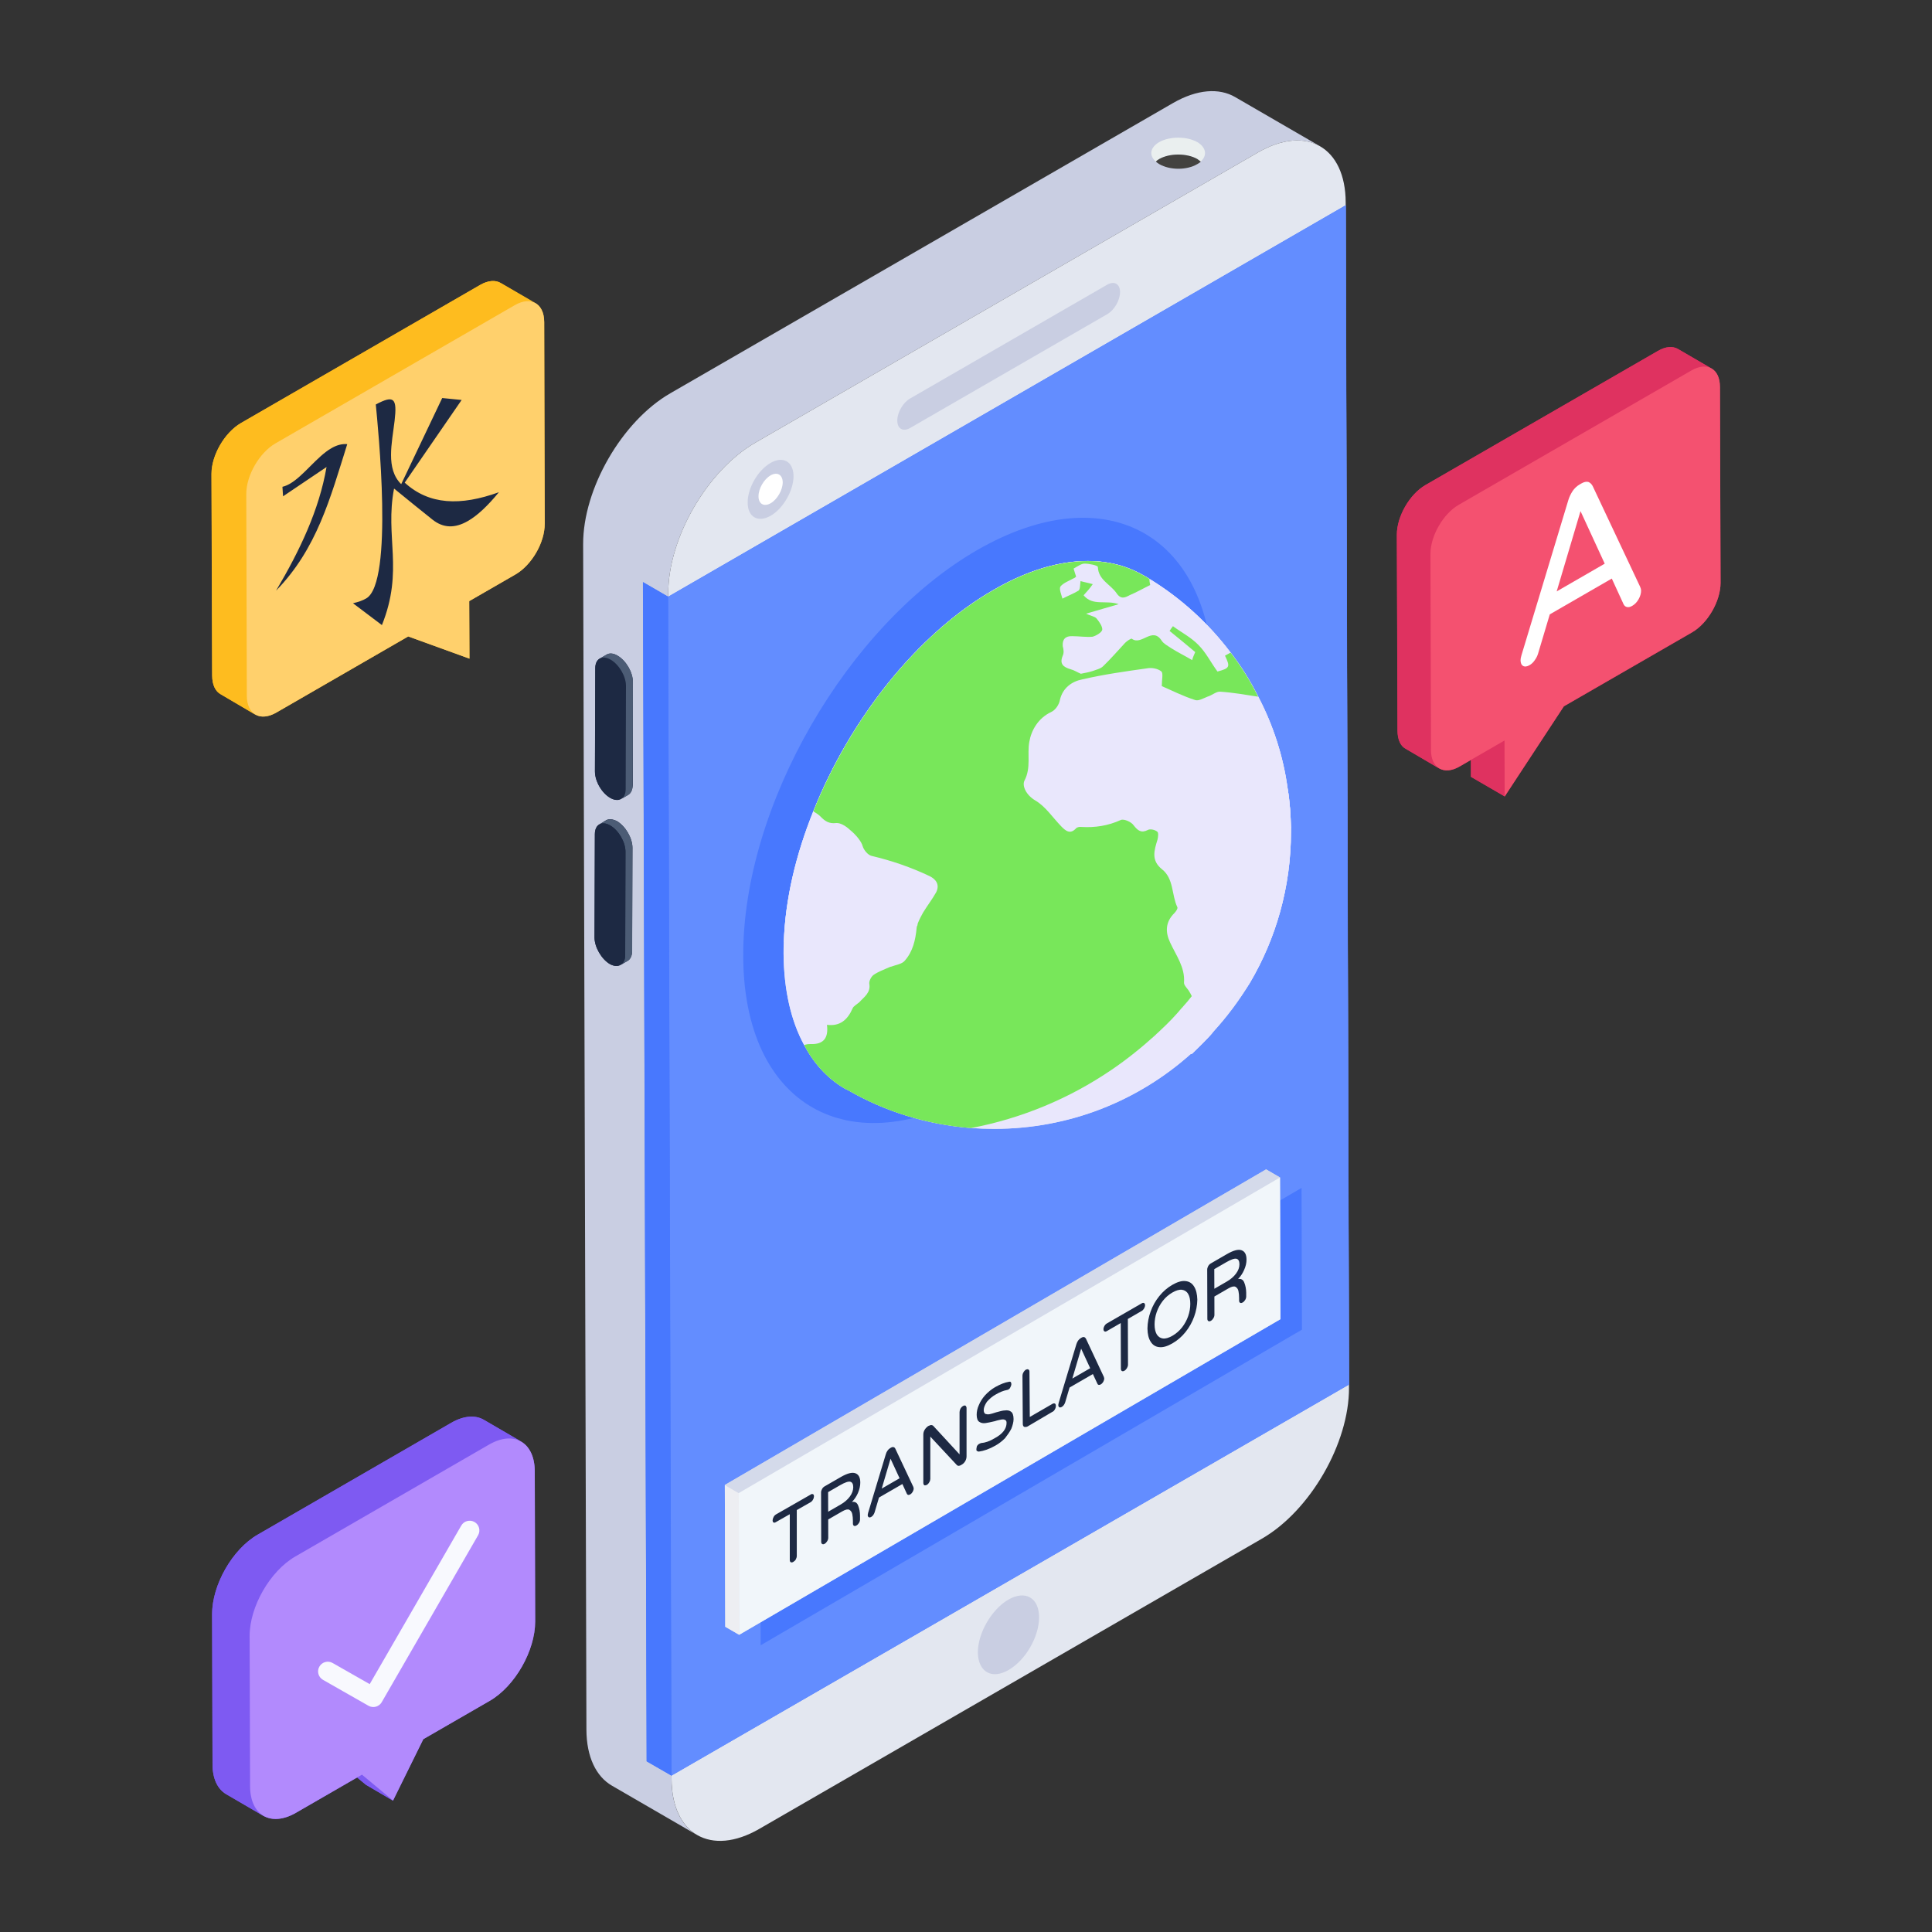 <svg xmlns="http://www.w3.org/2000/svg" enable-background="new 0 0 53 53" viewBox="0 0 53 53"><rect x="0" y="0" width="53" height="53" fill="#333333" stroke="none"/><path fill="#c9cee2" d="M36.217,4.015c-0.437-0.254-1.04-0.218-1.708,0.167l-13.786,7.96c-1.325,0.765-2.395,2.619-2.391,4.142l0.09,32.516c0.002,0.756,0.269,1.289,0.7,1.539l-2.335-1.353c-0.431-0.25-0.698-0.783-0.7-1.539l-0.09-32.516c-0.005-1.523,1.065-3.377,2.391-4.142l13.787-7.96c0.666-0.385,1.27-0.42,1.707-0.167L36.217,4.015z"/><path fill="#e3e7f0" d="M34.509,4.182c1.325-0.765,2.402-0.151,2.407,1.371l0.091,32.517c0.004,1.522-1.066,3.377-2.391,4.141l-13.786,7.96c-1.325,0.765-2.402,0.151-2.407-1.371l-0.091-32.517c-0.004-1.522,1.066-3.376,2.391-4.141L34.509,4.182z"/><polygon fill="#4878fe" points="37.01 37.979 18.42 48.708 17.74 48.319 17.64 15.968 18.33 16.369 36.92 5.629"/><polygon fill="#638dff" points="37.006 37.983 18.416 48.713 18.326 16.373 36.916 5.633"/><polygon fill="#4878fe" points="17.739 48.316 18.422 48.712 18.329 16.371 17.637 15.971"/><path fill="#c9cee2" d="M21.769,13.062c0,0.395-0.283,0.887-0.625,1.085c-0.348,0.2-0.633,0.038-0.633-0.357c-0.004-0.399,0.278-0.889,0.628-1.091C21.483,12.501,21.766,12.663,21.769,13.062z"/><path fill="#fff" d="M21.472,13.233c0,0.208-0.15,0.468-0.33,0.572c-0.184,0.105-0.334,0.02-0.334-0.188c-0.002-0.211,0.147-0.469,0.331-0.576C21.321,12.937,21.47,13.022,21.472,13.233z"/><path fill="#c9cee2" d="M30.373,7.81c0.194-0.112,0.352-0.022,0.353,0.201c0.001,0.223-0.156,0.495-0.35,0.607l-5.409,3.123c-0.194,0.112-0.351,0.022-0.352-0.202c-0.001-0.227,0.16-0.497,0.35-0.606L30.373,7.81z"/><path fill="#eaefef" d="M32.845,3.898c-0.286-0.162-0.758-0.162-1.044,0c-0.255,0.147-0.286,0.371-0.093,0.534c0.023-0.023,0.054-0.046,0.093-0.07c0.286-0.162,0.758-0.162,1.044,0c0.031,0.023,0.062,0.046,0.093,0.07C33.123,4.269,33.092,4.045,32.845,3.898z"/><path fill="#434240" d="M31.801,4.362c-0.039,0.023-0.07,0.046-0.093,0.07c0.023,0.023,0.054,0.046,0.093,0.07c0.294,0.17,0.758,0.17,1.044,0c0.031-0.015,0.062-0.039,0.093-0.062v-0.008c-0.031-0.023-0.062-0.046-0.093-0.07C32.558,4.199,32.087,4.199,31.801,4.362z"/><path fill="#c9cee2" d="M28.505,44.369c0,0.527-0.368,1.173-0.835,1.442c-0.457,0.268-0.835,0.06-0.845-0.477c0-0.537,0.378-1.183,0.835-1.451C28.128,43.613,28.505,43.832,28.505,44.369z"/><path fill="#1d2943" d="M17.36 18.708v2.83c-.01.13-.05.22-.13.27l-.19.11c.03-.01.04-.04.06-.07-.07.1-.21.13-.36.04-.23-.13-.42-.45-.42-.73l.01-2.83c0-.13.05-.22.12-.26l.19-.11c.08-.05.19-.04.3.03C17.17 18.119 17.36 18.439 17.36 18.708zM17.35 23.258l-.01 2.83c0 .13-.05.23-.12.27l-.19.11c.02-.01.03-.04.05-.06-.07.1-.2.12-.35.04C16.5 26.309 16.31 25.979 16.31 25.718l.01-2.83c0-.14.05-.23.12-.27l.19-.12c.08-.04.18-.03.3.03C17.16 22.669 17.35 22.989 17.35 23.258z"/><path fill="#1d2943" d="M16.752,18.097c0.229,0.132,0.42,0.455,0.419,0.718l-0.008,2.833c-0.001,0.271-0.193,0.373-0.422,0.241c-0.229-0.132-0.42-0.455-0.419-0.726l0.008-2.833C16.331,18.066,16.523,17.965,16.752,18.097z"/><path fill="#4c5c75" d="M16.944 17.986c-.117-.068-.225-.074-.302-.029l-.191.111c.077-.045.185-.038.302.029.229.132.42.455.419.718l-.008 2.833c-0.0.134-.047.226-.122.27l.191-.111c.075-.044.122-.136.122-.27l.008-2.833C17.364 18.441 17.173 18.118 16.944 17.986zM16.931 22.533c-.116-.067-.223-.074-.3-.029l-.191.111c.077-.045.184-.038.3.029.229.132.42.455.419.726l-.008 2.833c-0.0.131-.048.223-.124.268l.191-.111c.076-.044.124-.137.124-.268l.008-2.833C17.351 22.988 17.16 22.665 16.931 22.533z"/><path fill="#1d2943" d="M16.739,22.644c0.229,0.132,0.42,0.455,0.419,0.726l-0.008,2.833c-0.001,0.263-0.193,0.373-0.422,0.241c-0.229-0.132-0.42-0.463-0.419-0.726l0.008-2.833C16.318,22.613,16.511,22.512,16.739,22.644z"/><path fill="#4878fe" d="M33.288,18.777c0.01,4.089-2.876,9.086-6.44,11.15c-3.554,2.054-6.449,0.392-6.459-3.698c-0.019-4.109,2.857-9.086,6.421-11.141C30.374,13.034,33.279,14.678,33.288,18.777z"/><path fill="#e3e7f0" d="M35.415,22.721v0.099c0,1.512-0.412,2.932-1.13,4.146c-0.29,0.481-0.626,0.939-1.016,1.352c0,0.008-0.008,0.015-0.008,0.015c-0.097,0.119-0.447,0.482-0.596,0.58c-1.436,1.283-3.322,2.054-5.391,2.054c-0.214,0-0.428-0.008-0.641-0.023c-1.222-0.099-2.367-0.458-3.367-1.038c-0.053-0.023-0.099-0.046-0.145-0.076c-0.435-0.267-0.794-0.657-1.061-1.161c-0.359-0.657-0.557-1.504-0.565-2.512c0-0.107,0-0.214,0.008-0.321c0.038-1.161,0.328-2.39,0.809-3.581c1-2.512,2.841-4.864,4.941-6.071c1.565-0.909,2.986-1.008,4.024-0.451c0.053,0.031,0.115,0.061,0.168,0.092c0.031,0.015,0.053,0.038,0.084,0.053c0.863,0.527,1.619,1.214,2.23,2.024c0.29,0.374,0.542,0.779,0.756,1.206c0.405,0.771,0.687,1.626,0.809,2.528C35.384,21.996,35.407,22.355,35.415,22.721z"/><path fill="#bc874d" d="M26.452,25.568c0.509,0.294,0.512,0.776,0.006,1.07c-0.503,0.292-1.331,0.289-1.839-0.005c-0.509-0.294-0.511-0.77-0.009-1.062C25.116,25.278,25.944,25.275,26.452,25.568z" enable-background="new"/><path fill="#e9e7fc" d="M35.415,22.721v0.099c0,1.512-0.412,2.932-1.13,4.146c-0.305,0.481-0.641,0.932-1.016,1.352c0,0.008-0.008,0.015-0.008,0.015c-0.126,0.154-0.457,0.473-0.557,0.573c-0.015,0.008-0.023,0.008-0.038,0.008c-1.436,1.283-3.322,2.054-5.391,2.054c-0.214,0-0.428-0.008-0.641-0.023c-1.222-0.099-2.367-0.458-3.367-1.038c-0.053-0.023-0.099-0.046-0.145-0.076c-0.435-0.267-0.794-0.657-1.061-1.161c-0.359-0.657-0.557-1.504-0.565-2.512c0-0.107,0-0.214,0.008-0.321c0.038-1.161,0.328-2.39,0.809-3.581c1-2.512,2.841-4.864,4.941-6.071c1.565-0.909,2.986-1.008,4.024-0.451c0.053,0.031,0.115,0.061,0.168,0.092c0.031,0.015,0.053,0.038,0.084,0.053c0.863,0.527,1.619,1.214,2.23,2.024c0.29,0.374,0.542,0.779,0.756,1.206c0.405,0.771,0.687,1.626,0.809,2.528C35.384,21.996,35.407,22.355,35.415,22.721z"/><path fill="#e9e7fc" d="M35.415,22.721v0.099c0,1.512-0.412,2.932-1.13,4.146c-0.305,0.481-0.641,0.932-1.016,1.352c0,0.008-0.008,0.015-0.008,0.015c-0.126,0.154-0.457,0.473-0.557,0.573c-0.015,0.008-0.023,0.008-0.038,0.008c-0.695,0.221-1.42,0.367-2.176,0.435c-0.328,0.031-0.664,0.046-1.008,0.046c-2.245,0-4.314-0.672-6.01-1.825c-0.733-0.496-1.397-1.084-1.97-1.733c0.038-1.161,0.328-2.39,0.809-3.581c1-2.512,2.841-4.864,4.941-6.071c1.565-0.909,2.986-1.008,4.024-0.451c0.053,0.031,0.115,0.061,0.168,0.092c0.031,0.015,0.053,0.038,0.084,0.053c0.863,0.527,1.619,1.214,2.23,2.024c0.29,0.374,0.542,0.779,0.756,1.206c0.405,0.771,0.687,1.626,0.809,2.528C35.384,21.996,35.407,22.355,35.415,22.721z"/><path fill="#e9e7fc" d="M35.415,22.721l-1.657-0.176l1.565-0.909C35.384,21.996,35.407,22.355,35.415,22.721z"/><path fill="#78e75a" d="M33.758,17.903c-0.053,0.031-0.099,0.053-0.153,0.084c0.145,0.305,0.137,0.344-0.206,0.435c-0.176-0.237-0.313-0.519-0.519-0.725c-0.206-0.214-0.466-0.344-0.703-0.519c-0.038,0.046-0.061,0.084-0.092,0.13c0.237,0.191,0.466,0.382,0.703,0.58c-0.031,0.069-0.069,0.16-0.084,0.221c-0.191-0.115-0.397-0.214-0.588-0.336c-0.092-0.061-0.191-0.115-0.244-0.191c-0.26-0.412-0.557,0.145-0.825-0.061c-0.023-0.008-0.13,0.061-0.183,0.115c-0.199,0.214-0.389,0.435-0.603,0.641c-0.069,0.069-0.183,0.092-0.283,0.13c-0.115,0.038-0.221,0.053-0.328,0.076c-0.092-0.038-0.183-0.099-0.275-0.122c-0.214-0.061-0.313-0.153-0.221-0.374c0.038-0.084,0.023-0.176,0-0.26c-0.015-0.191,0.076-0.283,0.26-0.275c0.191,0,0.374,0.031,0.557,0.015c0.092-0.023,0.252-0.115,0.267-0.191c0.008-0.092-0.084-0.221-0.153-0.305c-0.046-0.061-0.153-0.069-0.29-0.137c0.321-0.092,0.58-0.168,0.893-0.26c-0.351-0.122-0.71,0.061-0.962-0.244c0.092-0.099,0.16-0.176,0.252-0.305c-0.13-0.038-0.229-0.053-0.336-0.084c-0.015,0.107-0.008,0.221-0.053,0.26c-0.137,0.084-0.298,0.145-0.443,0.221c-0.031-0.115-0.099-0.267-0.053-0.336c0.084-0.099,0.237-0.153,0.359-0.221c0.031-0.008,0.046-0.031,0.069-0.046c-0.031-0.084-0.046-0.153-0.069-0.221c0.107-0.061,0.214-0.137,0.298-0.137c0.122,0,0.359,0.046,0.367,0.092c0.015,0.359,0.344,0.473,0.512,0.718c0.122,0.183,0.237,0.122,0.367,0.053c0.183-0.076,0.367-0.183,0.557-0.275c-0.015-0.069-0.023-0.122-0.023-0.168c-0.031-0.015-0.053-0.038-0.084-0.053c-0.053-0.031-0.115-0.061-0.168-0.092c-1.038-0.557-2.459-0.458-4.024,0.451c-2.1,1.206-3.94,3.558-4.941,6.071c0.076,0.046,0.137,0.084,0.191,0.137c0.13,0.137,0.244,0.206,0.435,0.183c0.107-0.008,0.252,0.069,0.382,0.191c0.168,0.137,0.313,0.321,0.344,0.443c0.031,0.107,0.145,0.244,0.244,0.267c0.55,0.13,1.084,0.313,1.596,0.557c0.168,0.084,0.283,0.229,0.176,0.443c-0.107,0.191-0.244,0.367-0.359,0.557c-0.046,0.084-0.092,0.168-0.13,0.26c-0.015,0.031-0.023,0.053-0.023,0.084c-0.015,0.023-0.023,0.053-0.023,0.076c-0.031,0.336-0.107,0.649-0.321,0.893c-0.076,0.099-0.237,0.115-0.374,0.168c-0.023,0-0.046,0.015-0.069,0.023c-0.137,0.061-0.29,0.115-0.42,0.206c-0.061,0.046-0.122,0.16-0.115,0.237c0.046,0.252-0.145,0.367-0.275,0.512c-0.038,0.031-0.069,0.053-0.099,0.076c-0.038,0.031-0.069,0.053-0.084,0.092c-0.137,0.313-0.344,0.496-0.703,0.451c0.046,0.359-0.092,0.542-0.451,0.527c-0.069,0-0.13,0.008-0.176,0.031c0.267,0.504,0.626,0.893,1.061,1.161c0.046,0.031,0.092,0.053,0.145,0.076c1,0.58,2.146,0.939,3.367,1.038c1.405-0.267,2.711-0.817,3.856-1.596c0.428-0.29,0.825-0.611,1.206-0.955c0.015-0.015,0.031-0.031,0.038-0.038c0.038-0.031,0.076-0.069,0.115-0.107c0.206-0.191,0.405-0.397,0.588-0.619c0.015,0,0.015-0.008,0.015-0.015c0.084-0.092,0.168-0.191,0.244-0.29c-0.023-0.038-0.031-0.069-0.053-0.099c-0.046-0.099-0.168-0.191-0.16-0.275c0.031-0.42-0.221-0.748-0.382-1.1c-0.13-0.275-0.137-0.557,0.122-0.809c0.038-0.038,0.099-0.13,0.076-0.16c-0.16-0.336-0.092-0.779-0.42-1.038c-0.305-0.244-0.214-0.519-0.122-0.817c0.015-0.061,0.031-0.191-0.008-0.214c-0.061-0.053-0.199-0.084-0.26-0.046c-0.183,0.092-0.275,0.015-0.389-0.13c-0.061-0.092-0.267-0.183-0.351-0.145c-0.351,0.16-0.71,0.214-1.084,0.191c-0.038-0.008-0.115,0.008-0.137,0.031c-0.168,0.191-0.298,0.069-0.412-0.046c-0.237-0.244-0.428-0.542-0.71-0.71c-0.252-0.145-0.374-0.405-0.298-0.55c0.183-0.351,0.069-0.71,0.13-1.054c0.053-0.321,0.244-0.657,0.603-0.825c0.115-0.053,0.214-0.199,0.237-0.328c0.076-0.336,0.336-0.512,0.611-0.565c0.588-0.137,1.191-0.221,1.787-0.305c0.122-0.023,0.29,0.008,0.382,0.084c0.061,0.046,0.015,0.229,0.015,0.405c0.267,0.115,0.58,0.275,0.916,0.382c0.092,0.031,0.221-0.046,0.336-0.092c0.13-0.038,0.252-0.153,0.359-0.137c0.344,0.023,0.687,0.084,1.031,0.137C34.3,18.682,34.048,18.277,33.758,17.903z"/><g><path fill="#febc1f" d="M14.65,8.299h-0.01c-0.01-0.01-0.03-0.02-0.05-0.03L14.65,8.299z"/><path fill="#febc1f" d="M14.94,14.369c0.01,0.51-0.35,1.13-0.8,1.39l-1.27,0.73l0.01,1.58l-1.68-0.61l-3.62,2.09C7.3,19.708,7.04,19.689,6.9,19.508c0.03,0.04,0.07,0.07,0.11,0.1l-0.95-0.56c-0.15-0.08-0.24-0.26-0.24-0.52l-0.02-5.53c0-0.51,0.36-1.13,0.81-1.39l6.56-3.79c0.22-0.13,0.43-0.14,0.57-0.05l0.85,0.5c-0.215,0-0.037-0.035,0.05,0.03h0.01c0.17,0.07,0.28,0.26,0.28,0.54L14.94,14.369z"/><path fill="#febc1f" d="M14.695,8.317c-0.148-0.087-0.349-0.07-0.576,0.052l-6.561,3.795c-0.445,0.253-0.803,0.881-0.803,1.387l0.017,5.531c0,0.253,0.087,0.436,0.236,0.524l-0.951-0.558c-0.148-0.078-0.236-0.262-0.236-0.515l-0.017-5.532c0-0.515,0.358-1.134,0.803-1.396l6.561-3.787c0.227-0.131,0.428-0.14,0.576-0.052L14.695,8.317z"/><path fill="#ffd06c" d="M14.121,8.372c0.443-0.256,0.805-0.049,0.807,0.462l0.016,5.533c0.001,0.512-0.359,1.135-0.802,1.391l-1.269,0.733l0.004,1.577l-1.68-0.609l-3.617,2.088c-0.445,0.257-0.808,0.05-0.809-0.461L6.756,13.553c-0.001-0.512,0.359-1.135,0.804-1.392L14.121,8.372z"/><path fill="#1d2943" d="M10.309 11.096c.502-.268.588-.172.516.447-.072.611-.249 1.316.181 1.739.396-.831.737-1.549 1.125-2.363.112.012.293.03.533.053-.551.801-1.044 1.517-1.562 2.268.67.613 1.528.644 2.584.263-.311.38-.592.641-.849.789-.364.21-.681.193-.971-.036-.339-.267-.673-.544-1.056-.854-.256 1.328.274 2.233-.333 3.746-.249-.188-.45-.34-.794-.6.15-.032.269-.077.364-.132C10.805 15.978 10.366 11.691 10.309 11.096zM9.09 12.296c.139-.08.283-.126.436-.112-.468 1.487-.832 2.871-1.952 4.018.651-1.099 1.181-2.211 1.384-3.391-.414.28-.804.542-1.193.804-.006-.087-.011-.174-.017-.261.07-.016.139-.046.207-.085C8.327 13.054 8.695 12.524 9.09 12.296z"/><g><path fill="#df3260" d="M47.2,15.989c0,0.5-0.35,1.11-0.78,1.36l-3.52,2.03l-1.62,2.47l-0.93-0.54v-0.46l-0.31,0.18c-0.22,0.13-0.42,0.13-0.56,0.05l-0.92-0.54c-0.14-0.07-0.22-0.25-0.22-0.5l-0.02-5.37c0-0.5,0.35-1.11,0.78-1.36l6.38-3.68c0.22-0.13,0.41-0.14,0.56-0.05l0.91,0.53c0.14,0.08,0.23,0.25,0.23,0.5L47.2,15.989z"/><polygon fill="#df3260" points="41.278 21.848 40.354 21.312 40.35 19.779 41.273 20.316"/><path fill="#df3260" d="M46.953,10.11c-0.136-0.085-0.339-0.068-0.551,0.051l-6.378,3.69c-0.433,0.246-0.78,0.848-0.78,1.349l0.017,5.378c0,0.246,0.085,0.424,0.229,0.509l-0.925-0.543c-0.144-0.076-0.229-0.254-0.229-0.5l-0.017-5.378c0-0.5,0.348-1.103,0.78-1.357l6.378-3.681c0.221-0.127,0.416-0.136,0.56-0.051L46.953,10.11z"/><path fill="#f45170" d="M46.4,10.163c0.431-0.249,0.783-0.048,0.784,0.449l0.015,5.379c0.001,0.497-0.349,1.104-0.779,1.352l-3.519,2.031l-1.624,2.473l-0.004-1.533l-1.233,0.712c-0.431,0.249-0.783,0.048-0.784-0.449l-0.015-5.379c-0.001-0.497,0.349-1.104,0.779-1.352L46.4,10.163z"/><g><path fill="#fff" d="M44.992,16.094l-1.301-2.761c-0.03-0.054-0.069-0.094-0.119-0.112c-0.054-0.014-0.116-0.001-0.19,0.041l-0.05,0.029c-0.074,0.043-0.139,0.104-0.19,0.178c-0.05,0.077-0.092,0.162-0.118,0.249L41.739,17.972c-0.018,0.058-0.026,0.104-0.026,0.138c0,0.078,0.024,0.133,0.069,0.158c0.048,0.027,0.107,0.02,0.178-0.021c0.05-0.029,0.095-0.068,0.136-0.127c0.041-0.055,0.074-0.114,0.095-0.181l0.324-1.085l1.701-0.982l0.326,0.71c0.024,0.041,0.054,0.065,0.095,0.071c0.042,0.01,0.089-0.004,0.14-0.033c0.071-0.041,0.131-0.103,0.175-0.183c0.044-0.077,0.068-0.159,0.068-0.237C45.019,16.168,45.01,16.132,44.992,16.094z M42.704,16.224l0.654-2.202l0.664,1.441L42.704,16.224z"/></g></g></g><g><polygon fill="#4878fe" points="35.705 32.588 35.716 36.476 20.868 45.134 20.857 41.246"/></g><g><polygon fill="#d4daea" points="35.114 32.301 34.733 32.079 19.884 40.737 19.896 44.626 20.277 44.847 35.125 36.189"/><polygon fill="#edeef2" points="20.277 44.847 19.895 44.626 19.884 40.737 20.266 40.959"/><polygon fill="#d4daea" points="20.266 40.959 19.884 40.737 34.733 32.079 35.114 32.301"/><polygon fill="#f1f6fa" points="35.114 32.301 35.125 36.189 20.277 44.847 20.266 40.959"/><g><path fill="#1d2943" d="M22.329 41.05c0 .026-.009.061-.026.087-.017.035-.035.052-.061.07l-.384.218v1.256c0 .035-.009.061-.026.096-.017.035-.044.052-.07.07-.026.017-.052.017-.07.009-.017-.009-.026-.035-.026-.061v-1.256l-.384.218c-.026.017-.044.017-.061.009-.017-.009-.026-.026-.026-.061 0-.026.009-.052.026-.087.017-.035.035-.052.061-.07l.959-.549c.017-.017.044-.017.061-.009C22.321 40.998 22.329 41.015 22.329 41.05zM23.6 40.67c-0-.136-.045-.223-.135-.255-.09-.033-.222.002-.398.103l-.449.259c-.026.015-.05.039-.067.07-.019.035-.027.065-.027.097l.004 1.35c0.0.032.009.052.028.063.017.01.041.008.067-.007.028-.016.05-.039.069-.071.021-.034.029-.064.029-.096l-.001-.5.389-.224c.084-.049.15-.063.191-.041.041.024.069.063.08.116.012.056.018.121.018.194l0.0.065c0.0.034.01.053.028.063.017.012.041.008.071-.009.028-.016.05-.041.069-.071.019-.033.027-.063.027-.095l-0-.101c-0-.101-.018-.196-.052-.281-.031-.079-.088-.111-.169-.096.07-.074.127-.159.165-.248C23.578 40.857 23.601 40.761 23.6 40.67zM22.568 42.336c-.014-.01-.021-.026-.021-.051 0.0.026.007.041.023.05.014.01.033.007.053-.005C22.602 42.342 22.583 42.345 22.568 42.336zM23.314 41.054c-.062.085-.149.16-.256.221l-.339.196-.002-.538.329-.19c.132-.076.227-.109.281-.095.053.015.079.065.08.15C23.406 40.885 23.375 40.971 23.314 41.054zM24.561 39.741c-.01-.022-.026-.036-.047-.042-.021-.006-.045-.002-.074.015l-.019.011c-.029.017-.055.042-.074.07-.021.03-.036.062-.046.096l-.487 1.614-.01.053c0.0.032.009.052.028.063.017.01.041.008.069-.008.019-.011.038-.028.053-.049.017-.022.029-.047.038-.073l.121-.409.642-.371.123.268c.009.017.021.028.036.031.017.002.034-.002.055-.014.028-.016.052-.042.069-.071.017-.032.027-.063.027-.095l-.01-.041L24.561 39.741zM24.188 40.836l.242-.819.248.536L24.188 40.836zM26.515 38.626v1.325c0 .035-.009.087-.035.131-.026.044-.061.079-.096.096l-.026.017c-.017.009-.044.017-.061.017-.017 0-.035-.009-.044-.017l-.732-.785v1.16c0 .026-.009.061-.026.087-.017.035-.044.061-.07.078-.026.009-.052.017-.07.009-.017-.017-.026-.035-.026-.07v-1.317c0-.044.009-.087.035-.131.026-.044.061-.078.096-.105l.026-.009c.044-.026.079-.026.113 0l.724.785v-1.16c0-.026.009-.061.026-.096.017-.026.035-.052.07-.07.026-.017.044-.017.07-.009C26.506 38.583 26.515 38.6 26.515 38.626zM27.805 38.931c0 .079-.026.174-.061.262-.044.087-.105.174-.174.262-.078.078-.166.148-.262.201-.166.096-.323.148-.462.166l-.044-.017c-.017-.009-.017-.026-.017-.052 0-.026.009-.052.017-.087.017-.026.044-.052.07-.061l.035-.017c.122-.009.244-.052.375-.131.227-.122.331-.262.331-.427 0-.044-.017-.07-.044-.078-.026-.017-.061-.017-.105-.009-.035.009-.096.017-.174.044-.113.026-.192.044-.253.052-.07.009-.122 0-.174-.035-.044-.026-.07-.096-.07-.192 0-.087.017-.174.061-.27.035-.087.096-.183.166-.262.079-.087.174-.166.279-.227.139-.078.27-.131.384-.148.044-.009.061.017.061.07 0 .017-.009.052-.026.078-.009.035-.035.052-.061.07l-.035.009c-.096.017-.201.061-.305.122-.096.052-.174.122-.244.201-.052.079-.087.157-.087.227 0 .052.017.087.044.105.026.009.07.017.113.009s.105-.026.183-.052c.096-.026.183-.052.244-.052.061-.009.122 0 .166.035C27.779 38.757 27.805 38.827 27.805 38.931zM28.965 38.565c0 .035-.009.07-.026.096-.017.035-.044.061-.07.07l-.68.401c-.035.017-.07.017-.096.009-.026-.017-.035-.044-.035-.087l-.009-1.308c0-.035.009-.07.026-.096.017-.035.044-.061.07-.078.026-.009.052-.017.07 0 .017.009.026.026.026.061l.009 1.238.619-.358c.026-.017.052-.017.07-.009S28.965 38.539 28.965 38.565zM31.319 35.755l-.957.552c-.026.015-.048.038-.065.067-.017.032-.026.06-.026.09 0.0.03.01.049.028.059.016.011.038.008.064-.007l.382-.221.004 1.253c0.0.032.01.051.028.063.019.009.041.008.069-.008.028-.016.05-.039.069-.071.019-.033.029-.064.029-.096l-.004-1.253.38-.22c.026-.015.048-.038.065-.067.017-.03.027-.061.027-.091-0-.03-.01-.047-.028-.059C31.367 35.737 31.345 35.74 31.319 35.755zM30.9 37.525c-.015.027-.033.045-.055.057.022-.013.04-.031.055-.057.015-.027.024-.051.024-.077C30.924 37.474 30.915 37.499 30.9 37.525zM29.79 36.723c-.012-.021-.028-.036-.047-.042-.021-.006-.045-.002-.074.015l-.019.011c-.029.017-.055.042-.076.071-.019.029-.034.061-.045.095l-.487 1.614-.01.053c0.0.032.009.052.026.064.019.009.041.008.071-.009.019-.011.038-.028.053-.049.017-.022.029-.047.038-.073l.121-.409.64-.37.125.267c.007.018.021.028.036.031.017.002.034-.002.055-.014.028-.016.052-.042.069-.071.017-.032.026-.062.026-.094l-.01-.041L29.79 36.723zM29.417 37.817l.242-.819.248.536L29.417 37.817zM32.518 35.143c-.102-.011-.222.025-.358.104-.136.078-.256.182-.358.309-.103.127-.182.269-.237.422-.056.153-.085.309-.087.466.002.155.032.277.089.364.055.089.135.14.238.148.102.011.222-.025.358-.104.136-.078.256-.182.358-.309.101-.126.182-.269.237-.422.056-.153.085-.311.088-.467-.004-.152-.034-.276-.091-.364C32.701 35.202 32.62 35.152 32.518 35.143zM32.595 36.105c-.038.111-.096.216-.168.309-.074.094-.163.171-.263.229-.102.059-.189.084-.263.075-.072-.01-.129-.048-.169-.114-.038-.067-.059-.158-.059-.271-0-.113.02-.227.058-.338.039-.112.096-.216.168-.309.074-.094.161-.17.263-.229.1-.058.189-.084.263-.075.072.01.131.047.169.114.04.066.059.158.059.271C32.653 35.879 32.634 35.993 32.595 36.105zM34.133 35.183c-.031-.079-.088-.111-.169-.096.07-.074.127-.159.165-.248.045-.099.067-.195.066-.286-0-.136-.045-.223-.135-.255-.09-.033-.222.002-.4.104L33.213 34.661c-.026.015-.05.039-.069.071-.017.034-.027.065-.027.097l.004 1.35c0.0.032.01.051.029.062.017.01.041.008.067-.007.028-.016.05-.039.069-.071.021-.034.029-.064.029-.096l-.001-.5.389-.225c.084-.049.15-.063.191-.041.041.024.069.063.08.116.012.056.018.121.018.194l0.0.065c0.0.034.01.053.028.063.017.012.041.008.071-.009.028-.016.05-.041.069-.071.019-.033.027-.063.027-.095l-0-.101C34.185 35.363 34.168 35.268 34.133 35.183zM33.908 34.937c-.062.085-.149.16-.256.221l-.339.196-.002-.538.329-.19c.132-.076.225-.108.281-.095.053.015.079.065.08.15C34.001 34.769 33.97 34.854 33.908 34.937z"/></g></g><g><path fill="#7e5af2" d="M14.68,44.479c0,0.8-0.55,1.78-1.25,2.18l-1.82,1.05l-0.83,1.69l-0.74-0.44l-0.24-0.2L8.12,49.729c-0.2,0.12-0.4,0.17-0.56,0.17c-0.12,0-0.23-0.03-0.33-0.08l-1.03-0.6c-0.23-0.14-0.37-0.42-0.37-0.82l-0.01-4.12c0-0.8,0.55-1.78,1.25-2.18l5.31-3.07c0.35-0.2,0.66-0.21,0.89-0.08l1.03,0.6c-0.03-0.02-0.07-0.03-0.1-0.04c0.28,0.1,0.47,0.4,0.47,0.85L14.68,44.479z"/><polygon fill="#7e5af2" points="9.184 48.253 10.037 48.963 10.78 49.395 9.928 48.685"/><path fill="#7e5af2" d="M13.27,38.946c-0.227-0.132-0.54-0.115-0.886,0.085l-5.31,3.066c-0.701,0.405-1.258,1.386-1.256,2.183l0.012,4.119c0.001,0.399,0.142,0.682,0.371,0.815l1.029,0.6c-0.229-0.133-0.37-0.416-0.371-0.815l-0.012-4.12c-0.002-0.798,0.555-1.779,1.256-2.183l5.31-3.066c0.346-0.2,0.659-0.217,0.886-0.085L13.27,38.946z"/><path fill="#b28afd" d="M13.412,39.631c0.694-0.401,1.255-0.065,1.258,0.732l0.012,4.119c0.002,0.798-0.555,1.779-1.249,2.179l-1.819,1.05l-0.832,1.683l-0.852-0.71l-1.806,1.043c-0.701,0.405-1.262,0.069-1.264-0.728l-0.012-4.119c-0.002-0.798,0.555-1.779,1.256-2.183L13.412,39.631z"/><path fill="#f8f9fe" d="M10.109,46.794l-1.248-0.711c-0.128-0.073-0.173-0.236-0.1-0.363c0.073-0.128,0.234-0.173,0.363-0.1l1.018,0.58l2.512-4.35c0.073-0.127,0.237-0.17,0.364-0.097c0.127,0.073,0.171,0.236,0.097,0.364l-2.644,4.58C10.399,46.82,10.239,46.867,10.109,46.794z"/></g></svg>